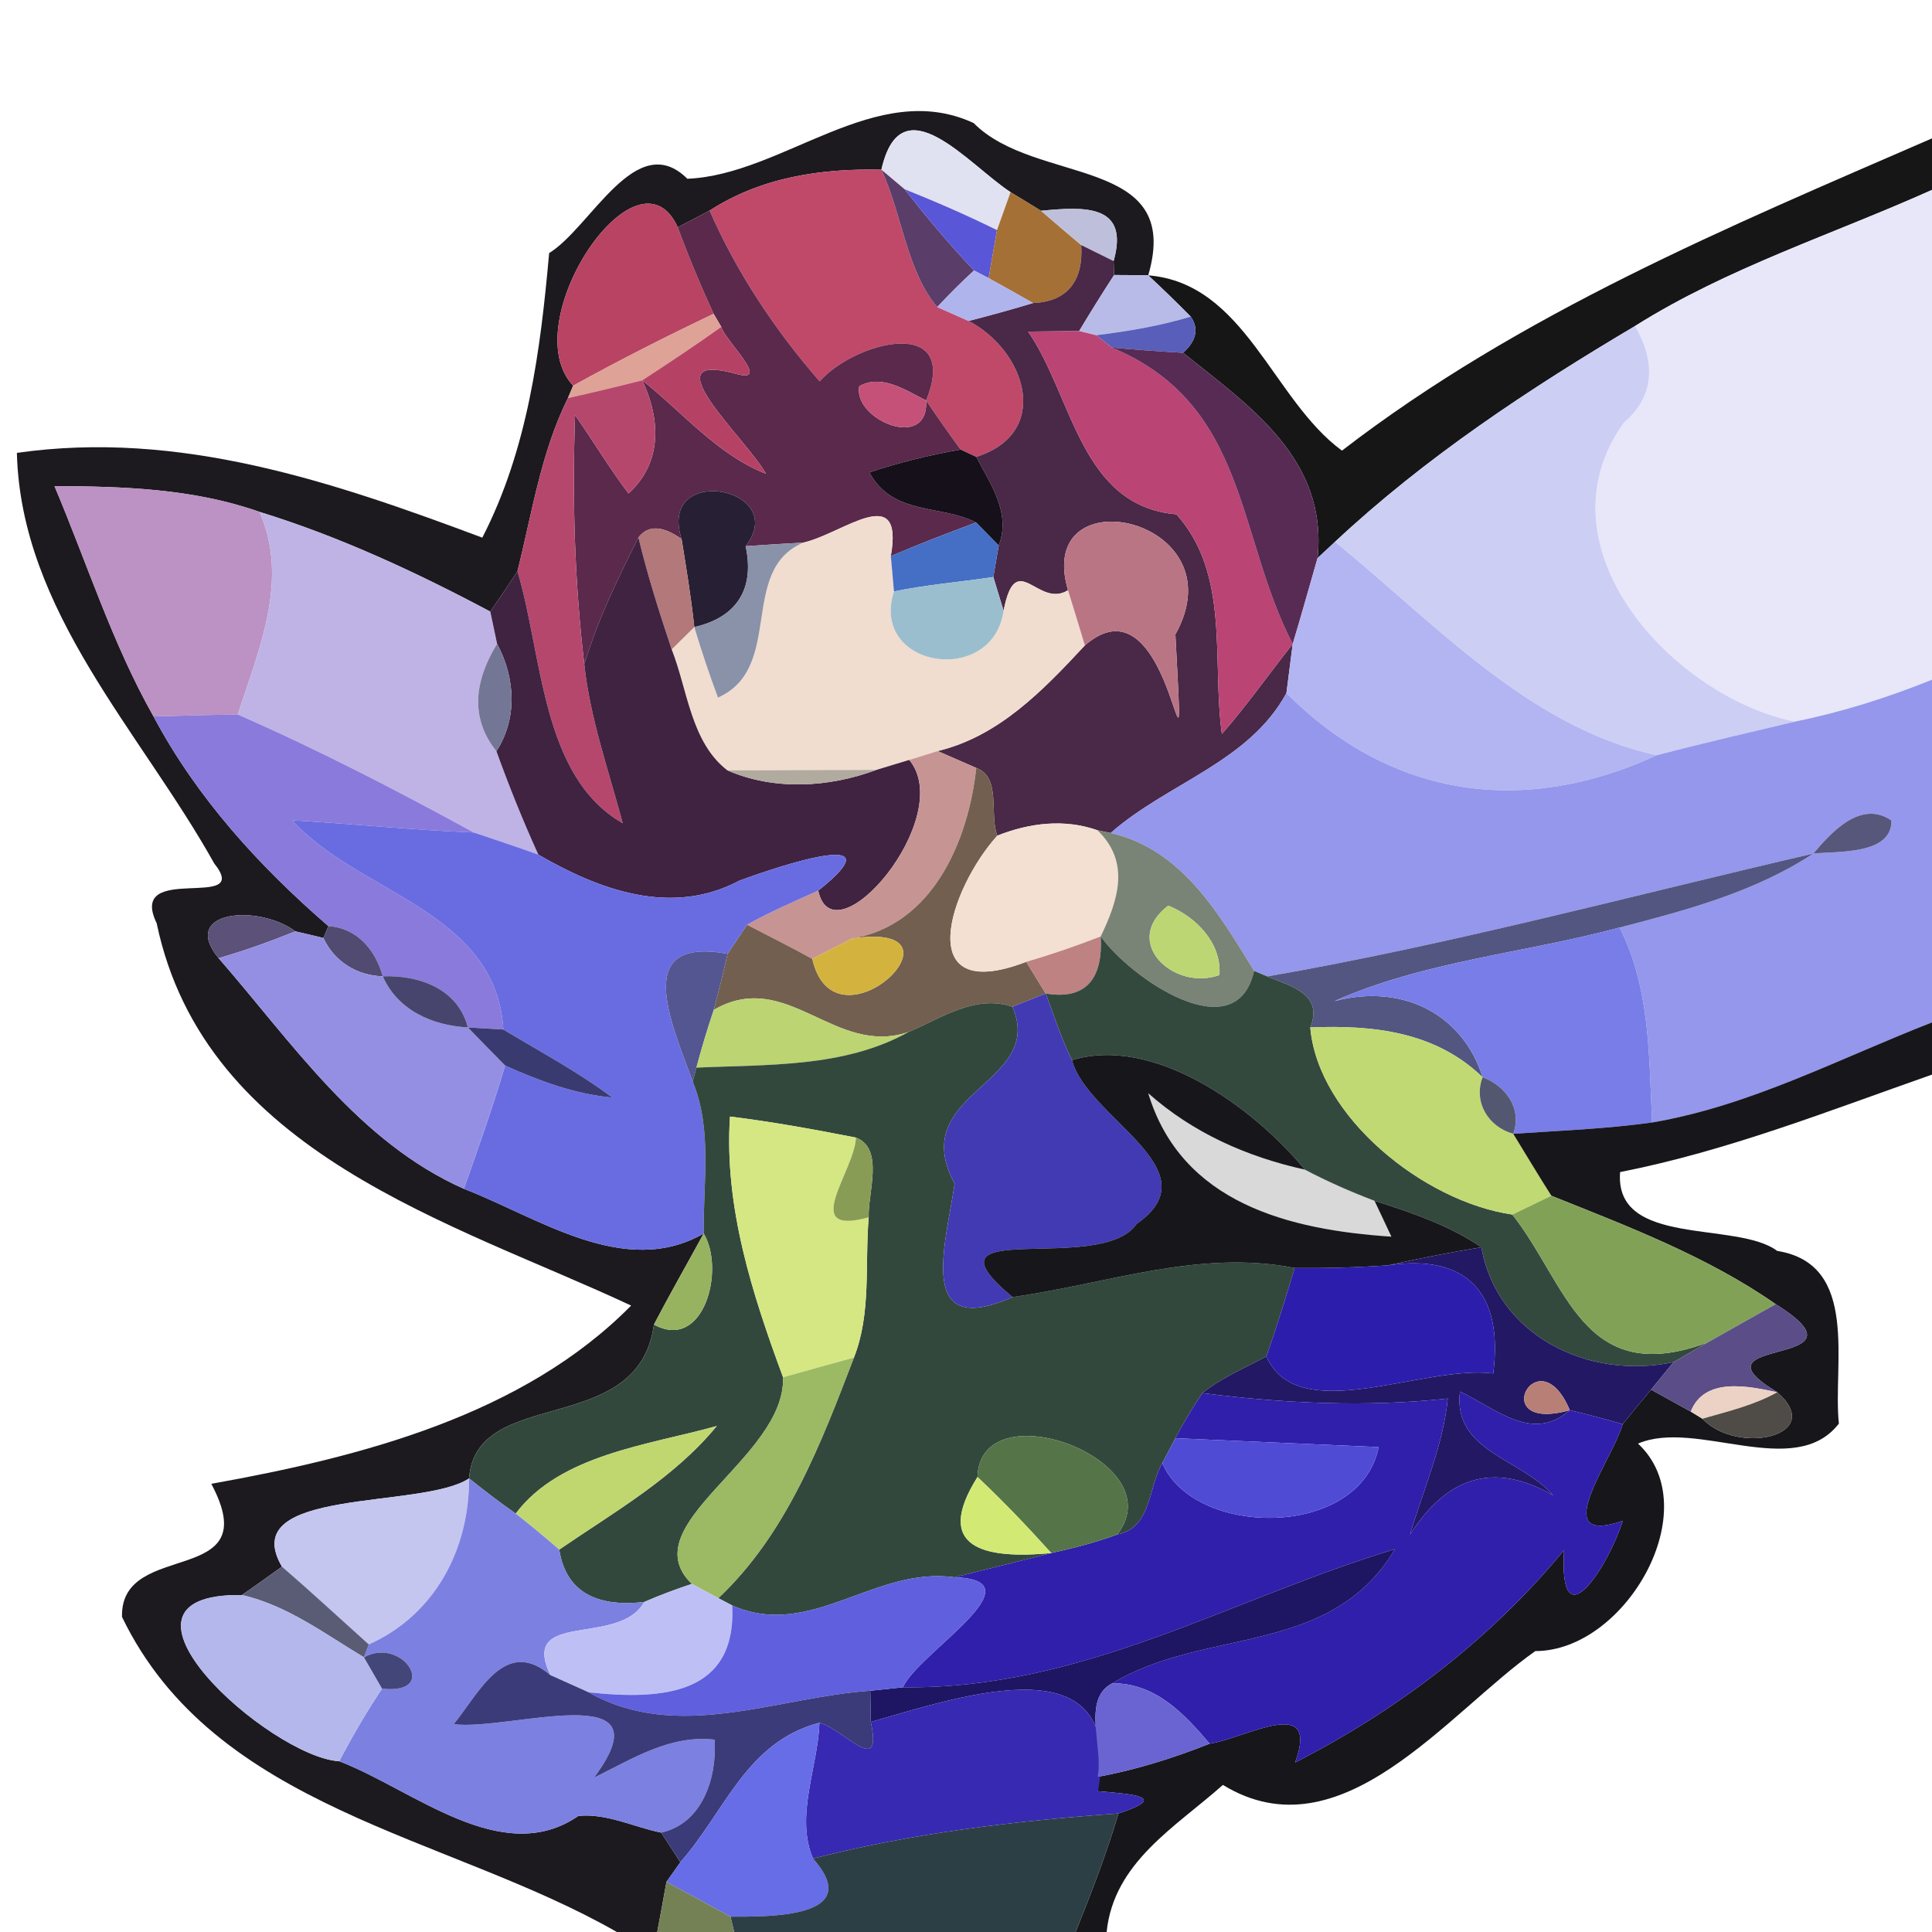 <?xml version="1.0" encoding="UTF-8" ?>
<!DOCTYPE svg PUBLIC "-//W3C//DTD SVG 1.1//EN" "http://www.w3.org/Graphics/SVG/1.1/DTD/svg11.dtd">
<svg width="111pt" height="111pt" viewBox="0 0 111 111" version="1.1" xmlns="http://www.w3.org/2000/svg">
<path fill="#0c0a0e" opacity="0.93" d=" M 39.49 10.27 C 44.99 10.05 50.33 4.47 55.94 7.07 C 59.51 10.68 68.00 8.88 65.97 15.82 C 65.48 15.81 64.50 15.80 64.01 15.80 L 63.98 15.00 C 64.91 11.71 62.29 11.87 59.81 12.11 C 59.38 11.84 58.50 11.31 58.06 11.04 C 55.67 9.49 51.78 4.68 50.64 9.75 C 47.15 9.67 43.71 10.19 40.77 12.10 C 40.31 12.34 39.40 12.82 38.94 13.06 C 36.63 7.97 29.54 18.55 32.93 22.16 L 32.63 22.87 C 31.08 25.99 30.57 29.47 29.73 32.82 C 29.22 33.60 28.70 34.37 28.17 35.14 C 23.92 32.88 19.52 30.83 14.91 29.41 C 11.15 28.08 7.09 27.94 3.13 27.93 C 5.00 32.35 6.45 36.97 8.82 41.16 C 11.30 45.83 14.89 49.77 18.87 53.21 L 18.58 53.89 C 18.18 53.79 17.37 53.60 16.97 53.51 C 14.84 51.92 10.30 52.32 12.56 55.05 C 16.79 59.91 20.59 65.61 26.65 68.30 C 30.93 69.95 35.88 73.48 40.43 70.87 C 39.48 72.61 38.49 74.34 37.57 76.10 C 36.69 82.67 27.35 79.57 26.95 84.94 C 24.25 86.74 13.51 85.41 16.20 90.01 C 15.44 90.56 14.67 91.10 13.90 91.64 C 4.95 91.52 15.51 100.95 19.49 101.19 C 23.72 102.80 28.83 107.36 33.23 104.33 C 34.86 104.17 36.41 104.97 37.99 105.29 C 38.26 105.71 38.81 106.56 39.09 106.99 C 38.89 107.27 38.49 107.84 38.29 108.12 C 38.16 108.84 37.90 110.28 37.76 111.00 L 35.44 111.00 C 25.69 105.42 12.36 103.97 7.01 92.90 C 6.89 88.37 15.36 91.30 12.14 85.25 C 20.80 83.70 30.07 81.29 36.26 75.01 C 26.08 70.24 11.78 66.31 9.00 53.04 C 7.27 49.46 14.56 52.42 12.31 49.61 C 8.08 42.03 1.20 35.13 0.97 26.02 C 10.31 24.68 19.16 27.69 27.71 30.89 C 30.32 25.82 31.05 20.15 31.55 14.54 C 33.95 13.07 36.55 7.35 39.49 10.27 Z" />
<path fill="#e1e2f1" opacity="1.00" d=" M 50.64 9.75 C 51.78 4.68 55.67 9.49 58.06 11.04 C 57.87 11.58 57.48 12.67 57.28 13.22 C 55.54 12.36 53.77 11.59 51.97 10.87 C 51.64 10.59 50.97 10.03 50.64 9.75 Z" />
<path fill="#0b0b0c" opacity="0.95" d=" M 77.10 25.89 C 87.33 18.01 99.26 13.05 111.00 7.95 L 111.00 10.91 C 105.30 13.47 99.26 15.38 93.94 18.73 C 87.84 22.35 81.90 26.27 76.70 31.13 C 76.45 31.36 75.95 31.83 75.70 32.06 C 76.29 26.34 71.77 23.32 67.97 20.27 C 68.74 19.58 68.89 18.88 68.41 18.19 C 67.61 17.38 66.80 16.59 65.97 15.82 C 71.54 16.27 73.10 22.96 77.10 25.89 Z" />
<path fill="#c0496a" opacity="1.00" d=" M 40.77 12.10 C 43.71 10.19 47.15 9.67 50.64 9.75 C 51.82 12.27 52.10 15.60 53.85 17.64 C 54.30 17.84 55.20 18.24 55.65 18.44 C 58.91 20.13 60.48 24.85 56.09 26.25 L 55.19 25.83 C 54.51 24.90 53.85 23.96 53.21 23.01 C 55.20 18.08 49.15 19.59 47.09 21.91 C 44.53 18.97 42.34 15.68 40.77 12.10 Z" />
<path fill="#5a3d69" opacity="1.00" d=" M 50.64 9.75 C 50.97 10.03 51.64 10.59 51.97 10.87 C 53.23 12.48 54.55 14.05 55.96 15.54 C 55.23 16.21 54.53 16.91 53.85 17.64 C 52.10 15.60 51.82 12.27 50.64 9.75 Z" />
<path fill="#b94363" opacity="1.00" d=" M 32.93 22.16 C 29.54 18.55 36.63 7.97 38.94 13.06 C 39.56 14.74 40.25 16.40 41.00 18.03 C 38.28 19.33 35.58 20.69 32.93 22.16 Z" />
<path fill="#5956d7" opacity="1.00" d=" M 51.97 10.87 C 53.77 11.59 55.54 12.36 57.28 13.22 C 57.16 13.91 56.92 15.29 56.80 15.98 L 55.96 15.54 C 54.55 14.05 53.23 12.48 51.97 10.87 Z" />
<path fill="#a57035" opacity="1.00" d=" M 58.06 11.04 C 58.50 11.31 59.38 11.84 59.81 12.11 C 60.58 12.78 61.35 13.43 62.12 14.08 C 62.25 16.05 61.40 17.33 59.35 17.41 C 58.72 17.05 57.44 16.33 56.80 15.98 C 56.92 15.29 57.16 13.91 57.28 13.22 C 57.48 12.67 57.87 11.58 58.06 11.04 Z" />
<path fill="#e7e7f9" opacity="1.00" d=" M 93.94 18.73 C 99.26 15.38 105.30 13.47 111.00 10.91 L 111.00 39.05 C 108.45 40.08 105.82 40.91 103.12 41.46 C 96.06 40.01 88.19 31.39 93.30 24.28 C 95.13 22.73 95.09 20.71 93.94 18.73 Z" />
<path fill="#5a294b" opacity="1.00" d=" M 38.94 13.06 C 39.40 12.82 40.31 12.34 40.77 12.10 C 42.34 15.68 44.53 18.97 47.09 21.91 C 49.15 19.59 55.20 18.08 53.21 23.01 C 52.06 22.44 50.66 21.46 49.37 22.19 C 48.98 24.09 53.37 25.97 53.21 23.01 C 53.85 23.96 54.51 24.90 55.19 25.83 C 53.41 26.14 51.66 26.57 49.95 27.14 C 51.28 29.64 54.09 28.98 56.08 30.02 C 54.43 30.63 52.80 31.26 51.18 31.95 C 51.95 27.60 48.41 30.67 46.17 31.17 C 45.34 31.22 43.67 31.32 42.84 31.38 C 45.44 28.00 37.74 26.57 39.16 30.97 C 38.06 30.19 37.23 30.16 36.68 30.88 C 35.49 33.24 34.34 35.63 33.57 38.17 C 33.01 33.42 32.87 28.63 33.04 23.85 C 34.08 25.33 35.01 26.90 36.11 28.35 C 38.07 26.57 37.95 24.08 36.90 21.85 C 39.22 23.69 41.21 26.12 44.01 27.22 C 42.91 25.23 37.10 19.99 42.45 21.52 C 44.23 21.94 41.64 19.54 41.44 18.78 L 41.00 18.03 C 40.25 16.40 39.56 14.74 38.94 13.06 Z" />
<path fill="#bec0db" opacity="1.00" d=" M 59.81 12.11 C 62.29 11.87 64.91 11.71 63.98 15.00 C 63.52 14.77 62.59 14.31 62.12 14.08 C 61.35 13.43 60.58 12.78 59.81 12.11 Z" />
<path fill="#4a2847" opacity="1.00" d=" M 62.12 14.08 C 62.59 14.31 63.52 14.77 63.98 15.00 L 64.01 15.80 C 63.32 16.86 62.65 17.94 62.00 19.02 C 61.27 19.03 59.80 19.04 59.07 19.05 C 61.65 22.80 62.06 29.07 67.59 29.55 C 70.68 32.99 69.62 37.92 70.20 42.17 C 71.65 40.52 72.90 38.72 74.27 37.00 C 74.18 37.71 74.00 39.11 73.91 39.82 C 71.74 43.81 67.06 44.99 63.81 47.86 L 63.05 47.70 C 61.14 47.03 59.15 47.28 57.30 48.01 C 56.82 46.80 57.55 44.66 56.09 44.12 C 55.54 43.88 54.43 43.39 53.87 43.15 C 57.39 42.31 59.95 39.64 62.33 37.08 C 67.53 32.56 68.18 48.90 67.53 36.45 C 71.26 29.76 59.38 27.18 61.36 33.91 C 59.63 35.00 58.37 31.43 57.66 35.09 C 57.51 34.60 57.22 33.63 57.07 33.15 C 57.15 32.70 57.30 31.79 57.38 31.34 C 58.10 29.48 56.91 27.82 56.09 26.25 C 60.48 24.85 58.91 20.13 55.65 18.44 C 56.89 18.12 58.13 17.78 59.35 17.41 C 61.40 17.33 62.25 16.05 62.12 14.08 Z" />
<path fill="#afb4ec" opacity="1.00" d=" M 53.85 17.64 C 54.53 16.91 55.23 16.21 55.96 15.54 L 56.80 15.98 C 57.44 16.33 58.72 17.05 59.35 17.41 C 58.13 17.78 56.89 18.12 55.65 18.44 C 55.20 18.24 54.30 17.84 53.85 17.64 Z" />
<path fill="#b8bbe8" opacity="1.00" d=" M 62.00 19.02 C 62.65 17.94 63.32 16.86 64.01 15.80 C 64.50 15.80 65.48 15.81 65.97 15.82 C 66.80 16.59 67.61 17.38 68.41 18.19 C 66.64 18.73 64.81 19.03 62.98 19.26 L 62.00 19.02 Z" />
<path fill="#dea296" opacity="1.00" d=" M 32.93 22.16 C 35.58 20.69 38.28 19.33 41.00 18.03 L 41.44 18.78 C 39.96 19.84 38.43 20.85 36.90 21.85 C 35.48 22.21 34.06 22.55 32.63 22.87 L 32.93 22.16 Z" />
<path fill="#595eba" opacity="1.00" d=" M 68.41 18.19 C 68.89 18.88 68.74 19.58 67.97 20.27 C 66.60 20.19 65.24 20.09 63.88 19.97 C 63.66 19.79 63.20 19.44 62.98 19.26 C 64.81 19.03 66.64 18.73 68.41 18.19 Z" />
<path fill="#b54265" opacity="1.00" d=" M 41.44 18.78 C 41.64 19.54 44.23 21.94 42.45 21.52 C 37.10 19.99 42.91 25.23 44.01 27.22 C 41.21 26.12 39.22 23.69 36.90 21.85 C 38.43 20.85 39.96 19.84 41.44 18.78 Z" />
<path fill="#ba4473" opacity="1.00" d=" M 59.07 19.05 C 59.80 19.04 61.27 19.03 62.00 19.02 L 62.98 19.26 C 63.20 19.44 63.66 19.79 63.88 19.97 C 71.71 23.24 71.02 30.74 74.27 37.00 C 72.90 38.72 71.65 40.52 70.20 42.17 C 69.62 37.92 70.68 32.99 67.59 29.55 C 62.06 29.07 61.65 22.80 59.07 19.05 Z" />
<path fill="#cdcef4" opacity="1.00" d=" M 76.70 31.13 C 81.90 26.27 87.84 22.35 93.94 18.73 C 95.09 20.71 95.13 22.73 93.30 24.28 C 88.19 31.39 96.06 40.01 103.12 41.46 C 100.47 42.09 97.82 42.70 95.19 43.39 C 87.83 41.80 82.34 35.71 76.70 31.13 Z" />
<path fill="#582b55" opacity="1.00" d=" M 63.88 19.97 C 65.24 20.09 66.60 20.19 67.97 20.27 C 71.77 23.32 76.29 26.34 75.70 32.06 C 75.22 33.71 74.77 35.36 74.27 37.00 C 71.02 30.74 71.71 23.24 63.88 19.97 Z" />
<path fill="#b6476c" opacity="1.00" d=" M 32.63 22.87 C 34.06 22.55 35.48 22.21 36.90 21.85 C 37.95 24.08 38.07 26.57 36.11 28.35 C 35.01 26.90 34.08 25.33 33.04 23.85 C 32.87 28.63 33.01 33.42 33.57 38.17 C 33.91 41.30 34.97 44.27 35.78 47.30 C 31.09 44.62 31.18 37.65 29.73 32.82 C 30.57 29.47 31.08 25.99 32.63 22.87 Z" />
<path fill="#c55178" opacity="1.00" d=" M 49.37 22.19 C 50.66 21.46 52.06 22.44 53.21 23.01 C 53.37 25.97 48.98 24.09 49.37 22.19 Z" />
<path fill="#15101a" opacity="1.00" d=" M 49.95 27.14 C 51.66 26.57 53.41 26.14 55.19 25.83 L 56.09 26.25 C 56.91 27.82 58.10 29.48 57.38 31.34 C 57.06 31.01 56.40 30.35 56.08 30.02 C 54.09 28.98 51.28 29.64 49.95 27.14 Z" />
<path fill="#bc91c3" opacity="1.00" d=" M 3.13 27.93 C 7.09 27.94 11.15 28.08 14.91 29.41 C 16.61 33.27 14.93 37.17 13.66 41.05 C 12.04 41.07 10.43 41.12 8.82 41.16 C 6.45 36.97 5.00 32.35 3.13 27.93 Z" />
<path fill="#272034" opacity="1.00" d=" M 39.16 30.97 C 37.74 26.57 45.44 28.00 42.84 31.38 C 43.37 33.83 42.34 35.47 39.89 36.03 C 39.71 34.33 39.43 32.65 39.16 30.97 Z" />
<path fill="#f0ddcf" opacity="1.00" d=" M 46.17 31.17 C 48.41 30.67 51.95 27.60 51.18 31.95 C 51.23 32.46 51.32 33.47 51.36 33.98 C 49.95 38.39 57.03 39.48 57.66 35.09 C 58.37 31.43 59.63 35.00 61.36 33.91 C 61.69 34.97 62.01 36.02 62.33 37.08 C 59.95 39.64 57.39 42.31 53.87 43.15 C 53.47 43.28 52.65 43.53 52.24 43.66 C 51.77 43.80 50.83 44.09 50.36 44.23 C 47.50 44.24 44.64 44.25 41.79 44.26 C 39.69 42.64 39.51 39.64 38.59 37.31 C 38.91 36.99 39.57 36.35 39.89 36.03 C 40.30 37.39 40.75 38.74 41.25 40.08 C 45.09 38.37 42.40 32.74 46.17 31.17 Z" />
<path fill="#bfb3e5" opacity="1.00" d=" M 13.66 41.05 C 14.93 37.17 16.61 33.27 14.91 29.41 C 19.52 30.83 23.92 32.88 28.17 35.14 C 28.27 35.60 28.46 36.53 28.56 36.99 C 27.12 39.34 27.11 41.40 28.52 43.16 C 29.25 45.17 30.04 47.15 30.93 49.10 C 29.70 48.66 28.46 48.24 27.22 47.83 C 22.78 45.40 18.29 43.08 13.66 41.05 Z" />
<path fill="#b3787a" opacity="1.00" d=" M 36.68 30.88 C 37.23 30.16 38.06 30.19 39.16 30.97 C 39.43 32.65 39.71 34.33 39.89 36.03 C 39.57 36.35 38.91 36.99 38.59 37.31 C 37.88 35.19 37.20 33.05 36.68 30.88 Z" />
<path fill="#456ec5" opacity="1.00" d=" M 51.18 31.95 C 52.80 31.26 54.43 30.63 56.08 30.02 C 56.40 30.35 57.06 31.01 57.38 31.34 C 57.30 31.79 57.15 32.70 57.07 33.15 C 55.17 33.44 53.24 33.59 51.36 33.98 C 51.32 33.47 51.23 32.46 51.18 31.95 Z" />
<path fill="#ba7584" opacity="1.00" d=" M 61.36 33.91 C 59.38 27.18 71.26 29.76 67.53 36.45 C 68.18 48.90 67.53 32.56 62.33 37.08 C 62.01 36.02 61.69 34.97 61.36 33.91 Z" />
<path fill="#402241" opacity="1.00" d=" M 33.57 38.17 C 34.34 35.63 35.49 33.24 36.68 30.88 C 37.20 33.05 37.88 35.19 38.59 37.31 C 39.51 39.64 39.69 42.64 41.79 44.26 C 44.52 45.44 47.64 45.24 50.36 44.23 C 50.83 44.09 51.77 43.80 52.24 43.66 C 54.97 46.96 47.90 55.28 47.01 51.17 C 51.67 47.47 44.85 49.72 42.47 50.60 C 38.58 52.67 34.42 51.13 30.93 49.10 C 30.04 47.15 29.25 45.17 28.52 43.16 C 29.75 41.27 29.60 38.92 28.56 36.99 C 28.46 36.53 28.27 35.60 28.17 35.14 C 28.70 34.37 29.22 33.60 29.73 32.82 C 31.18 37.65 31.09 44.62 35.78 47.30 C 34.97 44.27 33.91 41.30 33.57 38.17 Z" />
<path fill="#8992a9" opacity="1.00" d=" M 42.84 31.38 C 43.67 31.32 45.34 31.22 46.17 31.17 C 42.40 32.74 45.09 38.37 41.25 40.08 C 40.75 38.74 40.30 37.39 39.89 36.03 C 42.34 35.47 43.37 33.83 42.84 31.38 Z" />
<path fill="#b2b5f1" opacity="1.00" d=" M 75.70 32.06 C 75.95 31.83 76.45 31.36 76.70 31.13 C 82.34 35.71 87.83 41.80 95.19 43.39 C 87.64 46.88 79.99 45.93 73.91 39.82 C 74.00 39.11 74.18 37.71 74.27 37.00 C 74.77 35.36 75.22 33.71 75.70 32.06 Z" />
<path fill="#9bbece" opacity="1.00" d=" M 51.36 33.98 C 53.24 33.59 55.17 33.44 57.07 33.15 C 57.22 33.63 57.51 34.60 57.66 35.09 C 57.03 39.48 49.95 38.39 51.36 33.98 Z" />
<path fill="#747695" opacity="1.00" d=" M 28.52 43.16 C 27.11 41.40 27.12 39.34 28.56 36.99 C 29.60 38.92 29.75 41.27 28.52 43.16 Z" />
<path fill="#9497ec" opacity="1.00" d=" M 103.12 41.46 C 105.82 40.91 108.45 40.08 111.00 39.05 L 111.00 58.74 C 105.70 60.80 100.58 63.53 94.92 64.49 C 94.73 60.67 94.82 56.79 93.05 53.29 C 96.90 52.29 100.82 51.25 104.18 49.04 C 105.62 48.90 108.70 49.11 108.67 47.14 C 106.91 45.94 105.24 47.80 104.18 49.04 C 93.74 51.46 83.38 54.26 72.81 56.10 L 72.05 55.78 C 70.02 52.47 67.89 48.79 63.81 47.86 C 67.06 44.99 71.74 43.81 73.91 39.82 C 79.99 45.93 87.64 46.88 95.19 43.39 C 97.82 42.70 100.47 42.09 103.12 41.46 Z" />
<path fill="#8a7adb" opacity="1.00" d=" M 8.82 41.16 C 10.43 41.12 12.04 41.07 13.66 41.05 C 18.29 43.08 22.78 45.40 27.22 47.83 C 23.74 47.69 20.27 47.33 16.79 47.13 C 20.58 51.35 28.50 52.30 28.92 59.15 C 28.41 59.12 27.39 59.06 26.88 59.03 C 26.32 56.81 24.08 56.01 21.99 56.09 C 21.58 54.59 20.51 53.31 18.87 53.21 C 14.89 49.77 11.30 45.83 8.82 41.16 Z" />
<path fill="#c79494" opacity="1.00" d=" M 52.24 43.66 C 52.65 43.53 53.47 43.28 53.87 43.15 C 54.43 43.39 55.54 43.88 56.09 44.12 C 55.64 48.30 53.59 53.15 48.96 53.92 C 48.38 54.21 47.24 54.80 46.67 55.09 C 45.43 54.41 44.17 53.78 42.92 53.13 C 44.24 52.39 45.63 51.79 47.01 51.17 C 47.90 55.28 54.97 46.96 52.24 43.66 Z" />
<path fill="#b1aa9e" opacity="1.00" d=" M 41.79 44.26 C 44.64 44.25 47.50 44.24 50.36 44.23 C 47.64 45.24 44.52 45.44 41.79 44.26 Z" />
<path fill="#735f4f" opacity="1.00" d=" M 56.09 44.12 C 57.55 44.66 56.82 46.80 57.30 48.01 C 54.54 51.07 52.32 57.81 58.96 55.26 C 59.24 55.72 59.80 56.62 60.08 57.08 C 59.60 57.27 58.65 57.65 58.17 57.84 C 56.02 57.12 54.10 58.49 52.20 59.29 C 47.95 60.74 45.21 55.59 41.01 58.02 C 41.29 56.95 41.56 55.88 41.80 54.80 C 42.08 54.38 42.64 53.55 42.92 53.13 C 44.17 53.78 45.43 54.41 46.67 55.09 C 47.96 60.78 56.19 52.85 48.96 53.92 C 53.59 53.15 55.64 48.30 56.09 44.12 Z" />
<path fill="#696ce1" opacity="1.00" d=" M 16.79 47.13 C 20.27 47.33 23.74 47.69 27.22 47.83 C 28.46 48.24 29.70 48.66 30.93 49.10 C 34.42 51.13 38.58 52.67 42.47 50.60 C 44.85 49.72 51.67 47.47 47.01 51.17 C 45.63 51.79 44.24 52.39 42.92 53.13 C 42.64 53.55 42.08 54.38 41.80 54.80 C 36.34 53.81 38.49 58.55 39.80 62.14 C 40.94 64.94 40.39 67.94 40.43 70.87 C 35.88 73.48 30.93 69.95 26.65 68.30 C 27.48 65.96 28.31 63.61 29.02 61.22 C 30.98 62.10 33.02 62.86 35.18 63.06 C 33.21 61.58 31.03 60.42 28.92 59.15 C 28.50 52.30 20.58 51.35 16.79 47.13 Z" />
<path fill="#f3e0d2" opacity="1.00" d=" M 57.30 48.01 C 59.15 47.28 61.14 47.03 63.05 47.70 C 64.96 49.54 64.24 51.72 63.24 53.80 C 61.83 54.35 60.41 54.84 58.96 55.26 C 52.32 57.81 54.54 51.07 57.30 48.01 Z" />
<path fill="#56577a" opacity="1.00" d=" M 104.18 49.04 C 105.24 47.80 106.91 45.94 108.67 47.14 C 108.70 49.11 105.62 48.90 104.18 49.04 Z" />
<path fill="#798376" opacity="1.00" d=" M 63.05 47.70 L 63.81 47.86 C 67.89 48.79 70.02 52.47 72.05 55.78 C 71.02 60.37 64.97 56.22 63.24 53.80 C 64.24 51.72 64.96 49.54 63.05 47.70 M 67.12 52.03 C 64.38 54.12 67.45 56.97 70.06 56.02 C 70.20 54.18 68.71 52.67 67.12 52.03 Z" />
<path fill="#525681" opacity="1.00" d=" M 72.81 56.10 C 83.38 54.26 93.74 51.46 104.18 49.04 C 100.82 51.25 96.90 52.29 93.05 53.29 C 87.61 54.76 81.86 55.21 76.66 57.52 C 80.63 56.47 84.06 58.31 85.18 61.89 C 82.48 59.28 78.93 58.88 75.28 59.03 C 76.04 57.12 74.22 56.68 72.81 56.10 Z" />
<path fill="#bcd673" opacity="1.00" d=" M 67.12 52.03 C 68.71 52.67 70.20 54.18 70.06 56.02 C 67.45 56.97 64.38 54.12 67.12 52.03 Z" />
<path fill="#5c5179" opacity="1.00" d=" M 12.56 55.05 C 10.30 52.32 14.84 51.92 16.97 53.51 C 15.52 54.09 14.06 54.62 12.56 55.05 Z" />
<path fill="#514a71" opacity="1.00" d=" M 18.87 53.21 C 20.51 53.31 21.58 54.59 21.99 56.09 C 20.52 56.06 19.20 55.24 18.58 53.89 L 18.87 53.21 Z" />
<path fill="#797de8" opacity="1.00" d=" M 76.66 57.52 C 81.86 55.21 87.61 54.76 93.05 53.29 C 94.82 56.79 94.73 60.67 94.92 64.49 C 92.27 64.86 89.60 64.96 86.94 65.14 C 87.47 63.70 86.51 62.38 85.18 61.89 C 84.06 58.31 80.63 56.47 76.66 57.52 Z" />
<path fill="#958fe3" opacity="1.00" d=" M 12.56 55.05 C 14.06 54.62 15.52 54.09 16.97 53.51 C 17.37 53.60 18.18 53.79 18.58 53.89 C 19.20 55.24 20.52 56.06 21.99 56.09 C 22.85 58.05 24.85 58.92 26.88 59.03 C 27.59 59.76 28.30 60.49 29.02 61.22 C 28.31 63.61 27.48 65.96 26.65 68.30 C 20.59 65.61 16.79 59.91 12.56 55.05 Z" />
<path fill="#d3b33d" opacity="1.00" d=" M 46.67 55.09 C 47.24 54.80 48.38 54.21 48.96 53.92 C 56.19 52.85 47.96 60.78 46.67 55.09 Z" />
<path fill="#be8282" opacity="1.00" d=" M 58.96 55.26 C 60.41 54.84 61.83 54.35 63.24 53.80 C 63.37 56.08 62.51 57.49 60.08 57.08 C 59.80 56.62 59.24 55.72 58.96 55.26 Z" />
<path fill="#34493e" opacity="1.00" d=" M 63.24 53.80 C 64.97 56.22 71.02 60.37 72.05 55.78 L 72.81 56.10 C 74.22 56.68 76.04 57.12 75.28 59.03 C 75.72 64.15 81.79 69.04 86.89 69.78 C 90.05 73.79 90.95 79.78 98.09 77.14 C 97.60 77.42 96.64 77.98 96.15 78.26 C 91.20 79.31 85.99 76.69 85.11 71.66 C 83.25 70.39 81.10 69.67 78.97 68.99 C 77.60 68.47 76.26 67.88 74.97 67.20 C 71.95 63.54 66.25 59.48 61.59 60.91 C 60.97 59.68 60.56 58.36 60.08 57.08 C 62.51 57.49 63.37 56.08 63.24 53.80 Z" />
<path fill="#535690" opacity="1.00" d=" M 39.80 62.14 C 38.49 58.55 36.34 53.81 41.80 54.80 C 41.56 55.88 41.29 56.95 41.01 58.02 C 40.64 59.11 40.31 60.22 40.01 61.34 L 39.80 62.14 Z" />
<path fill="#47456e" opacity="1.00" d=" M 21.99 56.09 C 24.08 56.01 26.32 56.81 26.88 59.03 C 24.85 58.92 22.85 58.05 21.99 56.09 Z" />
<path fill="#bcd471" opacity="1.00" d=" M 41.01 58.02 C 45.21 55.59 47.95 60.74 52.20 59.29 C 48.52 61.35 44.11 61.15 40.01 61.34 C 40.31 60.22 40.64 59.11 41.01 58.02 Z" />
<path fill="#33483d" opacity="1.00" d=" M 52.20 59.29 C 54.10 58.49 56.02 57.12 58.17 57.84 C 60.10 62.33 52.01 62.73 54.85 68.01 C 54.31 71.61 52.63 76.97 58.17 74.52 C 63.54 73.78 68.88 71.76 74.38 72.85 C 73.88 74.56 73.34 76.25 72.76 77.93 C 71.52 78.60 70.19 79.15 69.08 80.04 C 68.52 80.87 68.00 81.74 67.53 82.63 C 67.34 82.99 66.97 83.70 66.78 84.06 C 65.96 85.47 66.16 87.80 64.19 88.16 C 67.48 83.90 56.32 79.76 56.16 84.86 C 53.58 88.96 56.58 89.59 60.40 89.23 C 59.01 89.58 56.23 90.28 54.84 90.62 C 50.23 89.98 46.58 94.23 42.07 92.24 L 41.27 91.82 C 45.20 88.12 47.17 82.93 49.06 78.00 C 50.07 75.45 49.68 72.63 49.91 69.94 C 49.85 68.56 50.82 65.99 49.18 65.36 C 46.78 64.89 44.37 64.45 41.94 64.15 C 41.60 69.34 43.22 74.34 44.99 79.13 C 45.14 83.80 36.23 87.61 39.75 91.00 C 38.82 91.31 37.90 91.65 37.01 92.04 C 34.56 92.32 32.54 91.67 32.13 89.03 C 35.28 86.87 38.73 84.92 41.18 81.93 C 37.25 83.03 32.19 83.56 29.63 86.96 C 28.71 86.32 27.83 85.64 26.95 84.94 C 27.35 79.57 36.69 82.67 37.57 76.10 C 40.43 77.67 41.68 72.95 40.43 70.87 C 40.39 67.94 40.94 64.94 39.80 62.14 L 40.01 61.34 C 44.11 61.15 48.52 61.35 52.20 59.29 Z" />
<path fill="#413ab3" opacity="1.00" d=" M 58.17 57.84 C 58.65 57.65 59.60 57.27 60.08 57.08 C 60.56 58.36 60.97 59.68 61.59 60.91 C 62.45 64.23 69.77 67.21 65.30 70.32 C 63.27 73.31 52.48 69.78 58.17 74.52 C 52.63 76.97 54.31 71.61 54.85 68.01 C 52.01 62.73 60.10 62.33 58.17 57.84 Z" />
<path fill="#393b70" opacity="1.00" d=" M 26.88 59.03 C 27.39 59.06 28.41 59.12 28.92 59.15 C 31.03 60.42 33.21 61.58 35.18 63.06 C 33.02 62.86 30.98 62.10 29.02 61.22 C 28.30 60.49 27.59 59.76 26.88 59.03 Z" />
<path fill="#c1d972" opacity="1.00" d=" M 75.28 59.03 C 78.93 58.88 82.48 59.28 85.18 61.89 C 84.64 63.33 85.51 64.74 86.94 65.14 C 87.67 66.33 88.38 67.52 89.13 68.70 C 88.57 68.97 87.45 69.51 86.89 69.78 C 81.79 69.04 75.72 64.15 75.28 59.03 Z" />
<path fill="#09080d" opacity="0.94" d=" M 94.92 64.49 C 100.58 63.53 105.70 60.80 111.00 58.74 L 111.00 61.74 C 105.09 63.81 99.24 66.13 93.08 67.34 C 92.74 71.69 99.76 70.12 102.11 71.87 C 106.87 72.63 105.29 78.39 105.65 81.79 C 103.11 85.08 97.44 81.50 94.11 82.94 C 98.10 86.66 93.41 94.86 88.21 94.86 C 83.16 98.41 77.05 106.70 70.26 102.55 C 67.54 104.97 63.99 106.99 63.58 111.00 L 61.80 111.00 C 62.70 108.76 63.57 106.51 64.26 104.19 C 67.22 103.22 65.07 103.08 63.08 102.91 L 63.06 102.09 C 65.27 101.68 67.41 101.01 69.50 100.18 C 71.57 99.87 75.86 97.29 74.41 101.26 C 80.30 98.25 85.66 94.17 89.86 89.06 C 89.54 94.52 92.44 89.92 93.23 87.38 C 88.82 88.89 92.68 83.82 93.23 81.82 C 93.77 81.15 94.31 80.49 94.86 79.84 C 95.43 80.15 96.57 80.79 97.14 81.10 L 97.81 81.51 C 99.84 83.65 104.96 82.49 102.11 79.99 C 96.66 76.71 108.01 78.67 102.02 74.93 C 98.11 72.20 93.55 70.47 89.13 68.70 C 88.38 67.52 87.67 66.33 86.94 65.14 C 89.60 64.96 92.27 64.86 94.92 64.49 Z" />
<path fill="#07070b" opacity="0.93" d=" M 61.59 60.91 C 66.25 59.48 71.95 63.54 74.97 67.20 C 71.63 66.46 68.54 65.09 65.97 62.81 C 67.89 69.14 74.08 70.66 79.94 71.05 C 79.70 70.53 79.21 69.50 78.97 68.99 C 81.10 69.67 83.25 70.39 85.11 71.66 C 83.31 71.95 81.52 72.31 79.73 72.70 C 77.95 72.82 76.16 72.87 74.38 72.85 C 68.88 71.76 63.54 73.78 58.17 74.52 C 52.48 69.78 63.27 73.31 65.30 70.32 C 69.77 67.21 62.45 64.23 61.59 60.91 Z" />
<path fill="#535870" opacity="1.00" d=" M 85.18 61.89 C 86.51 62.38 87.47 63.70 86.94 65.14 C 85.51 64.74 84.64 63.33 85.18 61.89 Z" />
<path fill="#000000" opacity="0.15" d=" M 65.97 62.81 C 68.54 65.09 71.63 66.46 74.97 67.20 C 76.26 67.88 77.60 68.47 78.97 68.99 C 79.21 69.50 79.70 70.53 79.94 71.05 C 74.08 70.66 67.89 69.14 65.97 62.81 Z" />
<path fill="#d5e782" opacity="1.00" d=" M 41.94 64.15 C 44.37 64.45 46.78 64.89 49.18 65.36 C 49.09 67.32 45.89 71.05 49.91 69.94 C 49.68 72.63 50.07 75.45 49.06 78.00 C 47.70 78.37 46.35 78.75 44.99 79.13 C 43.22 74.34 41.60 69.34 41.94 64.15 Z" />
<path fill="#899c55" opacity="1.00" d=" M 49.18 65.36 C 50.82 65.99 49.85 68.56 49.91 69.94 C 45.89 71.05 49.09 67.32 49.18 65.36 Z" />
<path fill="#81a256" opacity="1.00" d=" M 86.89 69.78 C 87.45 69.51 88.57 68.97 89.13 68.70 C 93.55 70.47 98.11 72.20 102.02 74.93 C 100.70 75.66 99.40 76.41 98.09 77.14 C 90.95 79.78 90.05 73.79 86.89 69.78 Z" />
<path fill="#98b360" opacity="1.00" d=" M 40.43 70.87 C 41.68 72.95 40.43 77.67 37.57 76.10 C 38.49 74.34 39.48 72.61 40.43 70.87 Z" />
<path fill="#231864" opacity="1.00" d=" M 79.73 72.70 C 81.52 72.31 83.31 71.95 85.11 71.66 C 85.99 76.69 91.20 79.31 96.15 78.26 C 95.83 78.65 95.19 79.44 94.86 79.84 C 94.31 80.49 93.77 81.15 93.23 81.82 C 92.22 81.53 91.21 81.26 90.19 81.02 C 88.37 76.67 85.33 82.38 90.19 81.02 C 88.04 82.92 85.92 80.91 83.88 79.95 C 83.46 83.40 87.42 83.80 89.23 85.91 C 85.75 83.91 83.08 84.92 81.01 88.17 C 81.77 85.58 82.91 83.07 83.18 80.35 C 78.47 80.86 73.76 80.63 69.08 80.04 C 70.19 79.15 71.52 78.60 72.76 77.93 C 74.56 82.04 81.80 78.39 85.79 78.91 C 86.40 74.19 84.18 72.03 79.73 72.70 Z" />
<path fill="#2d1dac" opacity="1.00" d=" M 74.38 72.85 C 76.16 72.87 77.95 72.82 79.73 72.70 C 84.18 72.03 86.40 74.19 85.79 78.91 C 81.80 78.39 74.56 82.04 72.76 77.93 C 73.34 76.25 73.88 74.56 74.38 72.85 Z" />
<path fill="#5b4d87" opacity="1.00" d=" M 98.09 77.14 C 99.40 76.41 100.70 75.66 102.02 74.93 C 108.01 78.67 96.66 76.71 102.11 79.99 C 100.46 79.64 97.93 79.09 97.14 81.10 C 96.57 80.79 95.43 80.15 94.86 79.84 C 95.19 79.44 95.83 78.65 96.15 78.26 C 96.64 77.98 97.60 77.42 98.09 77.14 Z" />
<path fill="#9cb963" opacity="1.00" d=" M 44.99 79.13 C 46.35 78.75 47.70 78.37 49.06 78.00 C 47.17 82.93 45.20 88.12 41.27 91.82 C 40.89 91.61 40.13 91.21 39.75 91.00 C 36.23 87.61 45.14 83.80 44.99 79.13 Z" />
<path fill="#b87f77" opacity="1.00" d=" M 90.19 81.02 C 88.37 76.67 85.33 82.38 90.19 81.02 Z" />
<path fill="#301faa" opacity="1.00" d=" M 69.08 80.04 C 73.76 80.63 78.47 80.86 83.18 80.35 C 82.91 83.07 81.77 85.58 81.01 88.17 C 83.08 84.92 85.75 83.91 89.23 85.91 C 87.42 83.80 83.46 83.40 83.88 79.95 C 85.92 80.91 88.04 82.92 90.19 81.02 C 91.21 81.26 92.22 81.53 93.23 81.82 C 92.68 83.82 88.82 88.89 93.23 87.38 C 92.44 89.92 89.54 94.52 89.86 89.06 C 85.66 94.17 80.30 98.25 74.41 101.26 C 75.86 97.29 71.57 99.87 69.50 100.18 C 68.02 98.44 66.38 96.70 63.91 96.71 C 69.23 93.48 76.45 95.20 80.15 89.00 C 70.63 91.88 62.22 97.07 51.88 96.94 C 52.68 95.02 59.85 90.79 54.84 90.62 C 56.23 90.28 59.01 89.58 60.40 89.23 C 61.68 88.94 62.96 88.62 64.19 88.16 C 66.16 87.80 65.96 85.47 66.78 84.06 C 68.61 88.36 78.15 88.44 79.21 83.14 C 76.29 83.01 70.45 82.76 67.53 82.63 C 68.00 81.74 68.52 80.87 69.08 80.04 Z" />
<path fill="#ecd2c4" opacity="1.00" d=" M 97.14 81.10 C 97.93 79.09 100.46 79.64 102.11 79.99 C 100.77 80.74 99.27 81.09 97.81 81.51 L 97.14 81.10 Z" />
<path fill="#4f4b46" opacity="1.00" d=" M 102.11 79.99 C 104.96 82.49 99.84 83.65 97.81 81.51 C 99.27 81.09 100.77 80.74 102.11 79.99 Z" />
<path fill="#c0d770" opacity="1.00" d=" M 29.63 86.96 C 32.19 83.56 37.25 83.03 41.18 81.93 C 38.73 84.92 35.28 86.87 32.13 89.03 C 31.31 88.32 30.48 87.63 29.63 86.96 Z" />
<path fill="#557548" opacity="1.00" d=" M 56.16 84.86 C 56.32 79.76 67.48 83.90 64.19 88.16 C 62.96 88.62 61.68 88.94 60.40 89.23 C 59.04 87.72 57.64 86.25 56.16 84.86 Z" />
<path fill="#504bd5" opacity="1.00" d=" M 66.78 84.06 C 66.97 83.70 67.34 82.99 67.53 82.63 C 70.45 82.76 76.29 83.01 79.21 83.14 C 78.15 88.44 68.61 88.36 66.78 84.06 Z" />
<path fill="#c4c6f0" opacity="1.00" d=" M 16.20 90.01 C 13.51 85.41 24.25 86.74 26.95 84.94 C 26.97 89.01 24.99 92.78 21.19 94.48 C 19.53 92.99 17.89 91.47 16.20 90.01 Z" />
<path fill="#7c80e1" opacity="1.00" d=" M 26.95 84.94 C 27.83 85.64 28.71 86.32 29.63 86.96 C 30.48 87.63 31.31 88.32 32.13 89.03 C 32.54 91.67 34.56 92.32 37.01 92.04 C 35.57 94.64 29.82 92.47 31.62 96.24 C 29.02 94.03 27.55 97.23 26.07 99.06 C 29.20 99.47 38.50 96.26 34.13 102.13 C 36.32 101.06 38.50 99.65 41.06 99.95 C 41.19 102.13 40.38 104.75 37.99 105.29 C 36.41 104.97 34.86 104.17 33.23 104.33 C 28.83 107.36 23.72 102.80 19.49 101.19 C 20.24 99.76 21.05 98.36 21.95 97.02 C 25.33 97.38 23.11 93.98 20.91 95.22 L 21.19 94.48 C 24.99 92.78 26.97 89.01 26.95 84.94 Z" />
<path fill="#d2ea74" opacity="1.00" d=" M 56.16 84.86 C 57.64 86.25 59.04 87.72 60.40 89.23 C 56.58 89.59 53.58 88.96 56.16 84.86 Z" />
<path fill="#1e1563" opacity="1.00" d=" M 51.88 96.94 C 62.22 97.07 70.63 91.88 80.15 89.00 C 76.45 95.20 69.23 93.48 63.91 96.71 C 62.13 97.61 63.41 100.42 63.06 102.09 L 63.08 102.91 C 64.69 94.27 55.55 97.35 50.03 98.93 C 50.02 98.48 50.01 97.59 50.00 97.14 C 50.47 97.09 51.41 96.99 51.88 96.94 Z" />
<path fill="#5a5c76" opacity="1.00" d=" M 16.20 90.01 C 17.89 91.47 19.53 92.99 21.19 94.48 L 20.91 95.22 C 18.66 93.87 16.51 92.24 13.90 91.64 C 14.67 91.10 15.44 90.56 16.20 90.01 Z" />
<path fill="#bec0f5" opacity="1.00" d=" M 37.01 92.04 C 37.90 91.65 38.82 91.31 39.75 91.00 C 40.13 91.21 40.89 91.61 41.27 91.82 L 42.07 92.24 C 42.32 97.34 38.13 97.70 33.82 97.23 C 33.27 96.98 32.17 96.49 31.62 96.24 C 29.82 92.47 35.57 94.64 37.01 92.04 Z" />
<path fill="#605fde" opacity="1.00" d=" M 42.07 92.24 C 46.58 94.23 50.23 89.98 54.84 90.62 C 59.85 90.79 52.68 95.02 51.88 96.94 C 51.41 96.99 50.47 97.09 50.00 97.14 C 44.63 97.51 38.93 100.13 33.82 97.23 C 38.13 97.70 42.32 97.34 42.07 92.24 Z" />
<path fill="#b4b7eb" opacity="1.00" d=" M 19.49 101.19 C 15.51 100.95 4.95 91.52 13.90 91.64 C 16.51 92.24 18.66 93.87 20.91 95.22 C 21.17 95.67 21.69 96.57 21.95 97.02 C 21.05 98.36 20.24 99.76 19.49 101.19 Z" />
<path fill="#434678" opacity="1.00" d=" M 20.91 95.22 C 23.11 93.98 25.33 97.38 21.95 97.02 C 21.69 96.57 21.17 95.67 20.91 95.22 Z" />
<path fill="#3a3b78" opacity="1.00" d=" M 26.07 99.06 C 27.55 97.23 29.02 94.03 31.62 96.24 C 32.17 96.49 33.27 96.98 33.82 97.23 C 38.93 100.13 44.63 97.51 50.00 97.14 C 50.01 97.59 50.02 98.48 50.03 98.93 C 50.72 102.17 48.55 99.38 47.08 98.98 C 42.87 100.08 41.66 104.08 39.09 106.99 C 38.81 106.56 38.26 105.71 37.99 105.29 C 40.38 104.75 41.19 102.13 41.06 99.95 C 38.50 99.65 36.32 101.06 34.13 102.13 C 38.50 96.26 29.20 99.47 26.07 99.06 Z" />
<path fill="#3729b1" opacity="1.00" d=" M 50.03 98.93 C 55.55 97.35 64.69 94.27 63.08 102.91 C 65.07 103.08 67.22 103.22 64.26 104.19 C 58.36 104.61 52.45 105.31 46.71 106.78 C 45.67 104.34 46.99 101.55 47.08 98.98 C 48.55 99.38 50.72 102.17 50.03 98.93 Z" />
<path fill="#6964d1" opacity="1.00" d=" M 63.06 102.09 C 63.41 100.42 62.13 97.61 63.91 96.71 C 66.38 96.70 68.02 98.44 69.50 100.18 C 67.41 101.01 65.27 101.68 63.06 102.09 Z" />
<path fill="#676ce7" opacity="1.00" d=" M 39.09 106.99 C 41.66 104.08 42.87 100.08 47.08 98.98 C 46.99 101.55 45.67 104.34 46.71 106.78 C 49.72 110.19 44.25 110.12 41.97 110.12 C 40.75 109.45 39.52 108.78 38.29 108.12 C 38.49 107.84 38.89 107.27 39.09 106.99 Z" />
<path fill="#2c3f45" opacity="1.00" d=" M 46.71 106.78 C 52.45 105.31 58.36 104.61 64.26 104.19 C 63.57 106.51 62.70 108.76 61.80 111.00 L 42.18 111.00 L 41.97 110.12 C 44.25 110.12 49.72 110.19 46.71 106.78 Z" />
<path fill="#748155" opacity="1.00" d=" M 38.29 108.12 C 39.52 108.78 40.75 109.45 41.97 110.12 L 42.18 111.00 L 37.76 111.00 C 37.90 110.28 38.16 108.84 38.29 108.12 Z" />
</svg>

